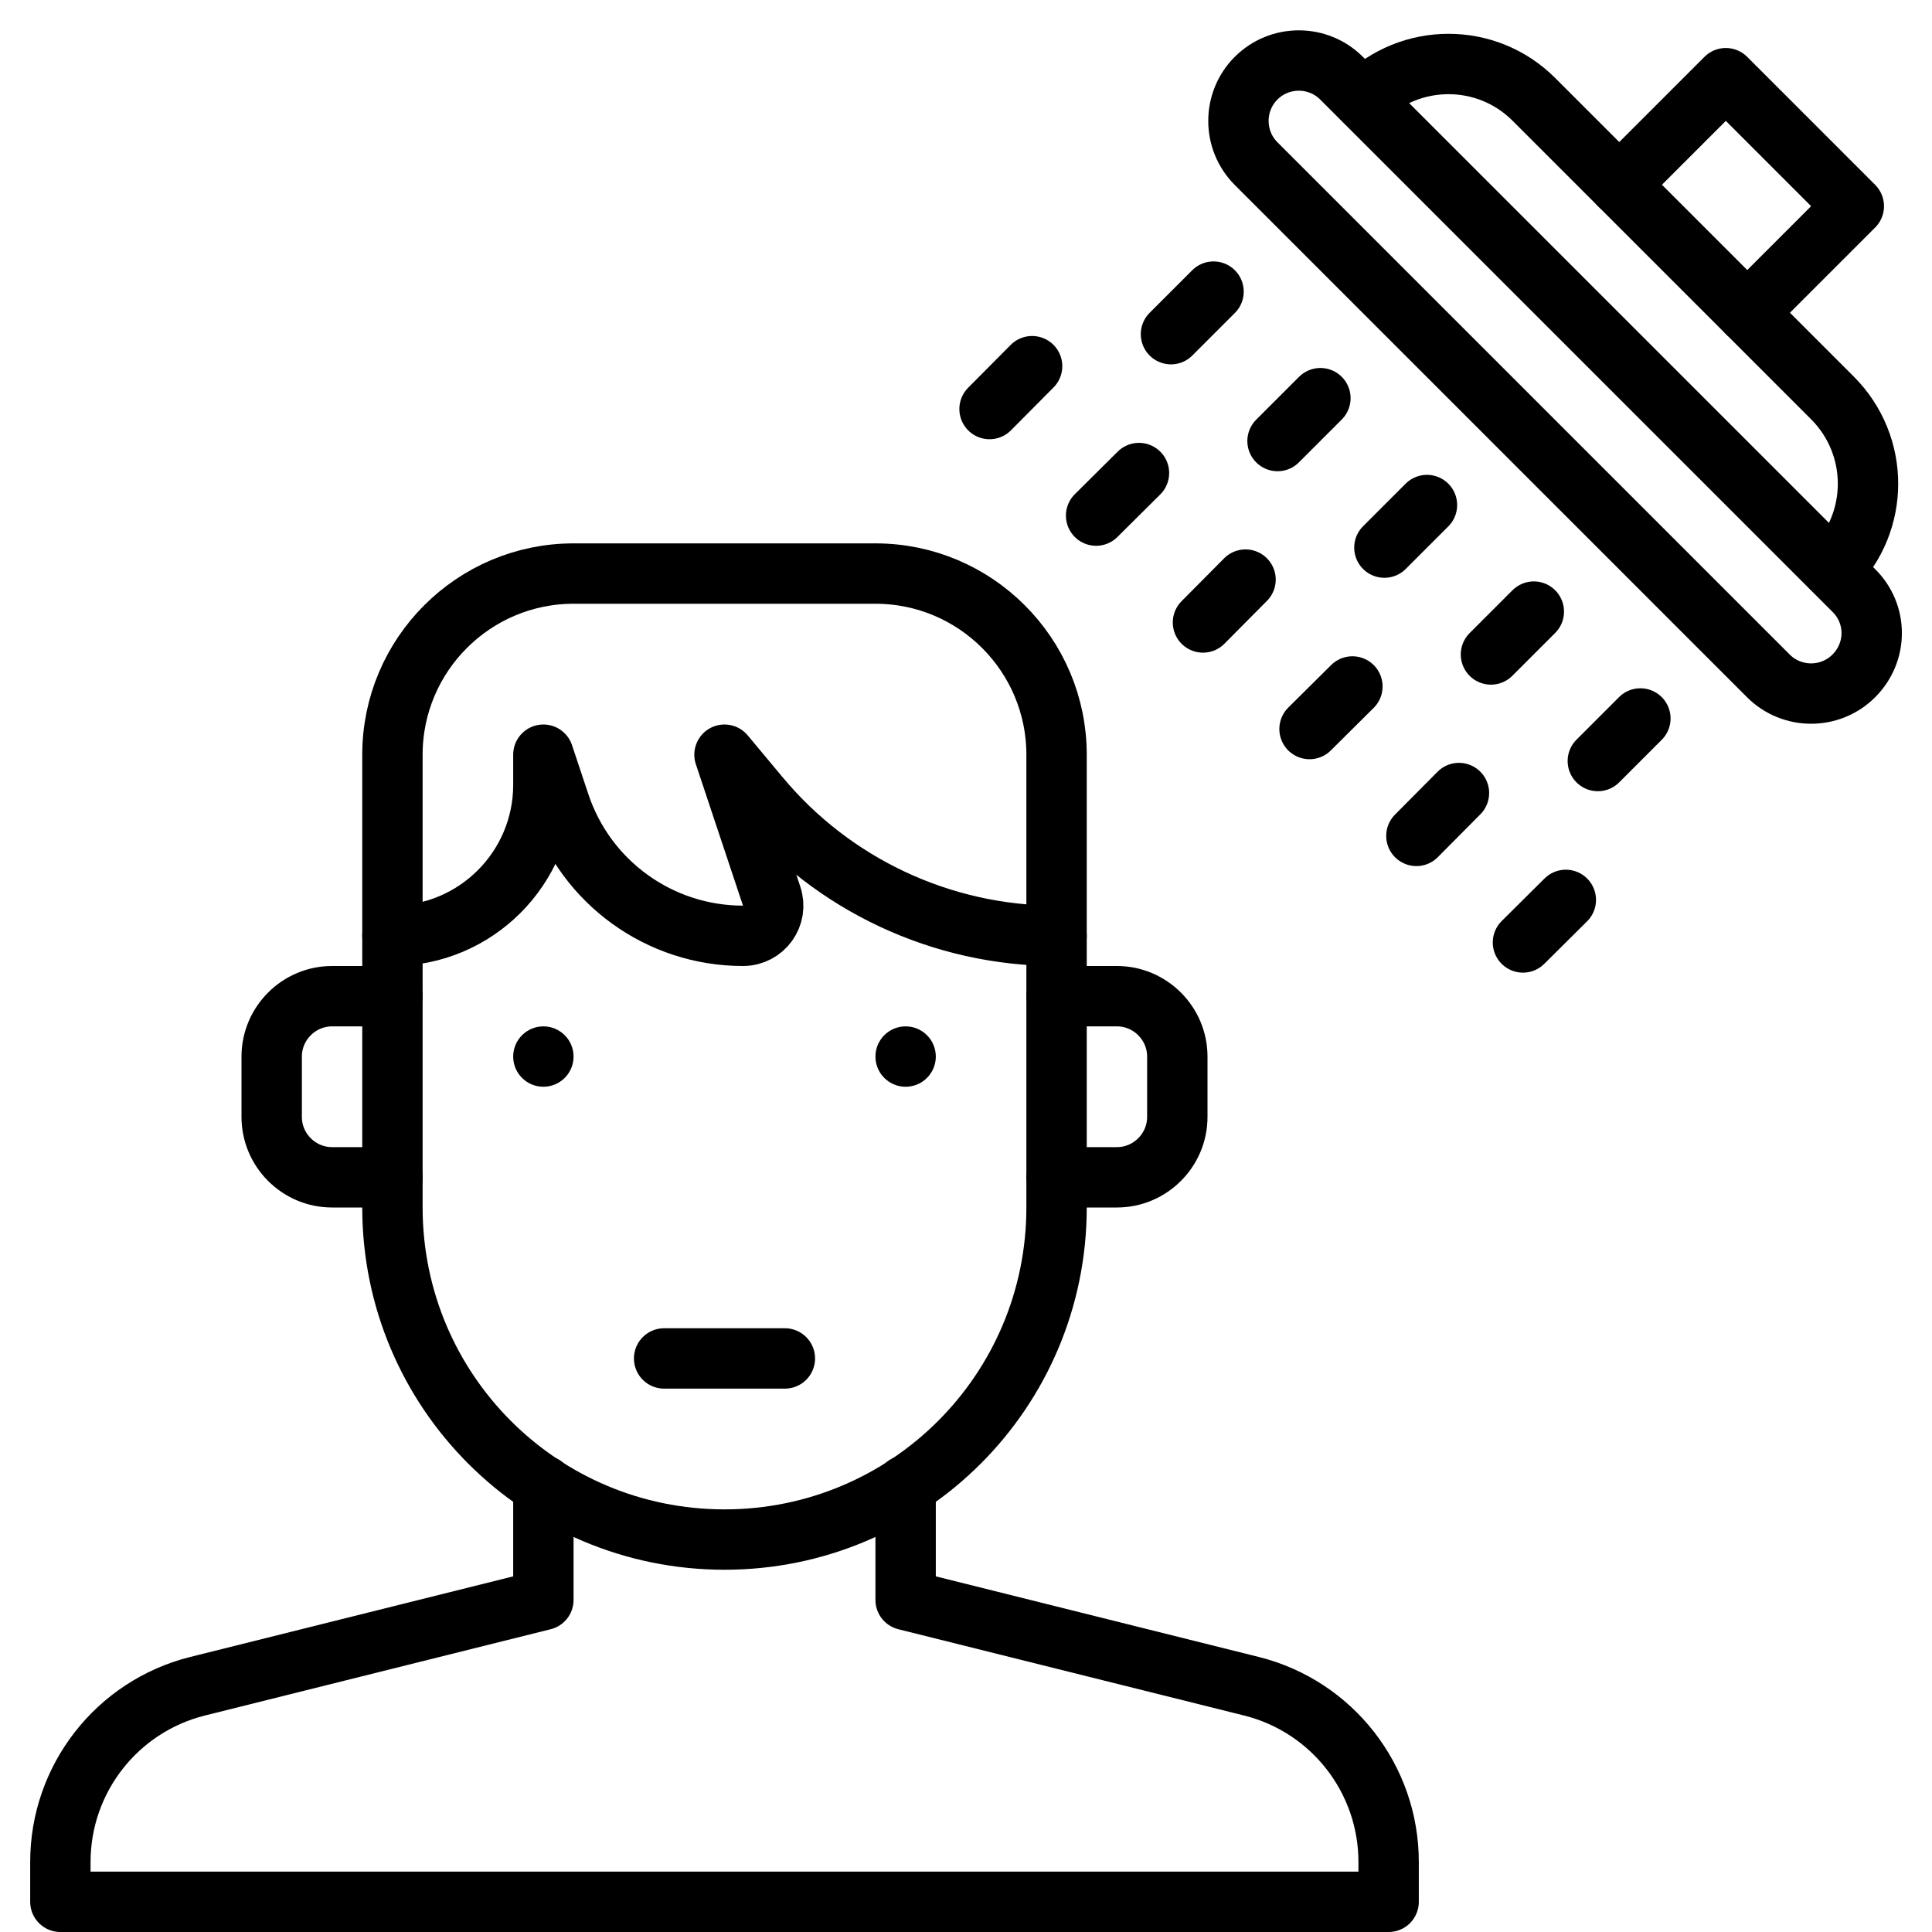 <?xml version="1.0" ?><svg style="enable-background:new 0 0 64 64;" version="1.1" viewBox="0 0 64 64" xml:space="preserve" xmlns="http://www.w3.org/2000/svg" xmlns:xlink="http://www.w3.org/1999/xlink"><style type="text/css">
	.st0{display:none;}
	.st1{display:inline;fill:#FFFFFF;}
	.st2{display:inline;}
	.st3{fill:#C8C8C8;}
	.st4{fill:#5796D1;}
	.st5{fill:none;stroke:#000000;stroke-linecap:round;stroke-linejoin:round;stroke-miterlimit:10;}
	.st6{stroke:#000000;stroke-linecap:round;stroke-linejoin:round;stroke-miterlimit:10;}
	.st7{fill:#FFFFFF;stroke:#000000;stroke-linecap:round;stroke-linejoin:round;stroke-miterlimit:10;}
	.st8{fill:#FFFFFF;}
	
		.st9{display:inline;fill:#E1F9F7;stroke:#000000;stroke-width:2;stroke-linecap:round;stroke-linejoin:round;stroke-miterlimit:10;}
	.st10{fill:#F2FCFC;stroke:#000000;stroke-linecap:round;stroke-linejoin:round;stroke-miterlimit:10;}
	.st11{fill:#E1F9F7;stroke:#000000;stroke-linecap:round;stroke-linejoin:round;stroke-miterlimit:10;}
	.st12{fill:#574943;stroke:#000000;stroke-width:2;stroke-linecap:round;stroke-linejoin:round;stroke-miterlimit:10;}
	.st13{fill:#A4EDE6;stroke:#000000;stroke-linecap:round;stroke-linejoin:round;stroke-miterlimit:10;}
	.st14{fill:#FFDD64;stroke:#000000;stroke-linecap:round;stroke-linejoin:round;stroke-miterlimit:10;}
	.st15{fill:#FC3A52;stroke:#000000;stroke-linecap:round;stroke-linejoin:round;stroke-miterlimit:10;}
	.st16{fill:#F2FCFC;stroke:#000000;stroke-width:3;stroke-linecap:round;stroke-linejoin:round;stroke-miterlimit:10;}
	.st17{fill:#E1F9F7;stroke:#000000;stroke-width:3;stroke-linecap:round;stroke-linejoin:round;stroke-miterlimit:10;}
	.st18{fill:#A4EDE6;stroke:#000000;stroke-width:3;stroke-linecap:round;stroke-linejoin:round;stroke-miterlimit:10;}
	.st19{fill:#FFDD64;stroke:#000000;stroke-width:3;stroke-linecap:round;stroke-linejoin:round;stroke-miterlimit:10;}
	.st20{fill:none;stroke:#000000;stroke-width:3;stroke-linecap:round;stroke-linejoin:round;stroke-miterlimit:10;}
	.st21{fill:#FC3A52;stroke:#000000;stroke-width:3;stroke-linecap:round;stroke-linejoin:round;stroke-miterlimit:10;}
	.st22{fill:none;stroke:#000000;stroke-width:2;stroke-linecap:round;stroke-linejoin:round;stroke-miterlimit:10;}
	.st23{fill:#D6F4F0;stroke:#000000;stroke-width:2;stroke-linecap:round;stroke-linejoin:round;stroke-miterlimit:10;}
	.st24{fill:#A4EDE6;stroke:#000000;stroke-width:2;stroke-linecap:round;stroke-linejoin:round;stroke-miterlimit:10;}
	.st25{fill:#E1F9F7;stroke:#000000;stroke-width:2;stroke-linecap:round;stroke-linejoin:round;stroke-miterlimit:10;}
	.st26{fill:#FC3A52;stroke:#000000;stroke-width:2;stroke-linecap:round;stroke-linejoin:round;stroke-miterlimit:10;}
	.st27{fill:#BAEBE5;stroke:#000000;stroke-width:2;stroke-linecap:round;stroke-linejoin:round;stroke-miterlimit:10;}
	.st28{fill:#FABEA3;stroke:#000000;stroke-width:2;stroke-linecap:round;stroke-linejoin:round;stroke-miterlimit:10;}
	.st29{fill:#FFC8B3;stroke:#000000;stroke-width:2;stroke-linecap:round;stroke-linejoin:round;stroke-miterlimit:10;}
	.st30{fill:#2A8FE7;stroke:#000000;stroke-width:2;stroke-linecap:round;stroke-linejoin:round;stroke-miterlimit:10;}
	.st31{fill:#EEBE71;stroke:#000000;stroke-width:2;stroke-linecap:round;stroke-linejoin:round;stroke-miterlimit:10;}
	.st32{display:inline;fill:none;stroke:#000000;stroke-width:2;stroke-linecap:round;stroke-linejoin:round;stroke-miterlimit:10;}
	.st33{fill:#888888;stroke:#000000;stroke-width:2;stroke-linecap:round;stroke-linejoin:round;stroke-miterlimit:10;}
	.st34{fill:#A3A3A3;stroke:#000000;stroke-width:2;stroke-linecap:round;stroke-linejoin:round;stroke-miterlimit:10;}
	.st35{fill:#FFDD64;stroke:#000000;stroke-width:2;stroke-linecap:round;stroke-linejoin:round;stroke-miterlimit:10;}
	.st36{fill:#FD7283;stroke:#000000;stroke-width:2;stroke-linecap:round;stroke-linejoin:round;stroke-miterlimit:10;}
	.st37{fill:#F2FCFC;stroke:#000000;stroke-width:2;stroke-linecap:round;stroke-linejoin:round;stroke-miterlimit:10;}
	.st38{fill:#333333;stroke:#000000;stroke-width:2;stroke-linecap:round;stroke-linejoin:round;stroke-miterlimit:10;}
	.st39{fill:#F4FBFB;stroke:#000000;stroke-width:2;stroke-linecap:round;stroke-linejoin:round;stroke-miterlimit:10;}
	.st40{fill:#838383;stroke:#000000;stroke-width:2;stroke-linecap:round;stroke-linejoin:round;stroke-miterlimit:10;}
	.st41{fill:#CBF5F1;stroke:#000000;stroke-width:2;stroke-linecap:round;stroke-linejoin:round;stroke-miterlimit:10;}
	
		.st42{display:inline;fill:#FFC8B3;stroke:#000000;stroke-width:2;stroke-linecap:round;stroke-linejoin:round;stroke-miterlimit:10;}
	
		.st43{display:inline;fill:#2A8FE7;stroke:#000000;stroke-width:2;stroke-linecap:round;stroke-linejoin:round;stroke-miterlimit:10;}
	.st44{fill:#FFC06D;stroke:#000000;stroke-width:2;stroke-linecap:round;stroke-linejoin:round;stroke-miterlimit:10;}
	
		.st45{display:inline;fill:#F2FCFC;stroke:#000000;stroke-width:2;stroke-linecap:round;stroke-linejoin:round;stroke-miterlimit:10;}
	.st46{fill:#FFDD64;}
	
		.st47{display:inline;fill:#D6F4F0;stroke:#000000;stroke-width:2;stroke-linecap:round;stroke-linejoin:round;stroke-miterlimit:10;}
	
		.st48{display:inline;fill:#FC3A52;stroke:#000000;stroke-width:2;stroke-linecap:round;stroke-linejoin:round;stroke-miterlimit:10;}
	
		.st49{display:inline;fill:#FD7283;stroke:#000000;stroke-width:2;stroke-linecap:round;stroke-linejoin:round;stroke-miterlimit:10;}
	.st50{fill:#2A8FE7;}
	.st51{fill:#0080CE;}
	.st52{fill:#6E5043;}
	.st53{fill:#4C3F3A;}
	.st54{fill:#FC3A52;}
	.st55{fill:#E41F45;}
	.st56{fill:#FFB89C;}
	.st57{fill:#F4A38A;}
	.st58{fill:#FFC8B3;}
	.st59{fill:#A4EDE6;}
	.st60{fill:#86E0D5;}
	.st61{fill:#E9FBF8;}
	.st62{fill:#C6F4EE;}
	.st63{fill:#D60041;}
	.st64{fill:#FD6175;}
	.st65{fill:#006CBC;}
	.st66{fill:#838383;}
	.st67{fill:#707070;}
	.st68{fill:#666868;}
	.st69{fill:#FFA5B0;}
	.st70{fill:#FD7283;}
	.st71{fill:#E1F9F7;}
	.st72{fill:#B6F1EB;}
	.st73{fill:#F2FCFC;}
	.st74{fill:#6BD1C8;}
	.st75{fill:#D7F9F8;}
	.st76{fill:#BAEBE5;}
	.st77{fill:#F4C738;}
	.st78{fill:none;}
	.st79{fill:#806561;}
</style><g class="st0" id="Layer_1"/><g class="st0" id="Layer_4"><rect class="st1" height="524" width="524" x="-188" y="-356"/></g><g class="st0" id="Filled"><g class="st2"><g><path class="st28" d="M30,53v-5.99L18,47v6L6.54,55.86C3.87,56.53,2,58.93,2,61.68V63h44v-1.32c0-2.75-1.87-5.15-4.54-5.82L30,53     z"/><path class="st29" d="M13,29v11c0,6.08,4.92,11,11,11h0c6.08,0,11-4.92,11-11V29c0-4.42-3.58-8-8-8c-1.95,0-4.05,0-6,0     C16.58,21,13,24.58,13,29z"/><path class="st28" d="M36,39h-1v-6h1c1.66,0,3,1.34,3,3v0C39,37.66,37.66,39,36,39z"/><path class="st28" d="M12,39h1v-6h-1c-1.66,0-3,1.34-3,3v0C9,37.66,10.34,39,12,39z"/><path class="st12" d="M35,31L35,31c-3.8,0-7.41-1.69-9.84-4.61L24,25l1.56,4.68C25.78,30.33,25.3,31,24.61,31h0     c-2.75,0-5.2-1.76-6.07-4.38L18,25v1c0,2.76-2.24,5-5,5h0v-6c0-3.31,2.69-6,6-6h10c3.31,0,6,2.69,6,6V31z"/><circle cx="30" cy="35" r="1"/><circle cx="18" cy="35" r="1"/><g><line class="st22" x1="22" x2="26" y1="45" y2="45"/></g></g><g><g><rect class="st33" height="5" transform="matrix(0.707 0.707 -0.707 0.707 21.427 -38.78)" width="6" x="54.53" y="3.97"/><path class="st34" d="M60.71,13.19l-9.9-9.9c-1.56-1.56-4.09-1.56-5.66,0l0,0l15.56,15.56l0,0      C62.27,17.29,62.27,14.75,60.71,13.19z"/><path class="st33" d="M61.41,19.56L44.44,2.59c-0.78-0.78-2.05-0.78-2.83,0v0c-0.78,0.78-0.78,2.05,0,2.83l16.97,16.97      c0.78,0.78,2.05,0.78,2.83,0l0,0C62.2,21.6,62.2,20.34,61.41,19.56z"/></g><g><line class="st22" x1="47.27" x2="45.86" y1="16.73" y2="18.14"/><line class="st22" x1="50.81" x2="49.39" y1="20.26" y2="21.68"/><line class="st22" x1="54.34" x2="52.93" y1="23.8" y2="25.21"/><line class="st22" x1="40.2" x2="38.79" y1="9.66" y2="11.07"/><line class="st22" x1="43.74" x2="42.32" y1="13.19" y2="14.61"/></g><g><line class="st22" x1="44.8" x2="43.38" y1="22.74" y2="24.15"/><line class="st22" x1="48.33" x2="46.92" y1="26.27" y2="27.69"/><line class="st22" x1="51.87" x2="50.45" y1="29.81" y2="31.22"/><line class="st22" x1="37.73" x2="36.31" y1="15.67" y2="17.08"/><line class="st22" x1="34.19" x2="32.78" y1="12.13" y2="13.55"/><line class="st22" x1="41.26" x2="39.85" y1="19.2" y2="20.62"/></g></g></g></g><g class="st0" id="Flat"><g class="st2"><g><polygon class="st66" points="53.64,6.12 54,10 57.88,10.36 61.41,6.83 57.17,2.59    "/><g><polygon class="st67" points="61.41,6.83 57.88,10.36 54,10 59.29,4.71     "/></g></g><path class="st67" d="M50.81,3.29l9.9,9.9c1.56,1.56,1.56,4.09,0,5.66l0,0L51,13l-5.85-9.71l0,0C46.71,1.73,49.25,1.73,50.81,3.29    z"/><g><path class="st68" d="M60.71,13.19c1.56,1.56,1.56,4.09,0,5.66h0L51,13l4.76-4.76L60.71,13.19z"/></g><path class="st66" d="M44.44,2.59l16.97,16.97c0.78,0.78,0.78,2.05,0,2.83l0,0c-0.78,0.78-2.05,0.78-2.83,0L41.62,5.41    c-0.78-0.78-0.78-2.05,0-2.83v0C42.4,1.8,43.66,1.8,44.44,2.59z"/><g><path class="st67" d="M61.41,19.56c0.78,0.78,0.78,2.05,0,2.83c-0.78,0.78-2.05,0.78-2.83,0L50.1,13.9l2.83-2.83L61.41,19.56z"/></g><g><path class="st56" d="M30,53v-5.99L18,47v6L6.54,55.86C3.87,56.53,2,58.93,2,61.68V63h44v-1.32c0-2.75-1.87-5.15-4.54-5.82L30,53     z"/><g><path class="st57" d="M46,61.68c0-2.75-1.87-5.15-4.54-5.82L30,53v-5.99l-6,0v16h22V61.68z"/></g><path class="st57" d="M36,39h-3v-6h3c1.66,0,3,1.34,3,3v0C39,37.66,37.66,39,36,39z"/><path class="st56" d="M12,39h4v-6h-4c-1.66,0-3,1.34-3,3v0C9,37.66,10.34,39,12,39z"/><path class="st58" d="M13,31v9c0,6.08,4.92,11,11,11h0c6.08,0,11-4.92,11-11v-9l-4-6l-7-4l-8,3L13,31z"/><g><path class="st56" d="M31,25l-7-4v30c6.08,0,11-4.92,11-11v-9L31,25z"/></g><path class="st52" d="M35,31L35,31c-3.8,0-7.41-1.69-9.84-4.61L24,25l1.56,4.68C25.78,30.33,25.3,31,24.61,31h0     c-2.75,0-5.2-1.76-6.07-4.38L18,25v1c0,2.76-2.24,5-5,5h0v-6c0-3.31,2.69-6,6-6h10c3.31,0,6,2.69,6,6V31z"/><g><path class="st53" d="M24.61,31c0.68,0,1.16-0.67,0.95-1.32L24,25v5.95C24.2,30.97,24.4,31,24.61,31z"/></g><g><path class="st53" d="M29,19h-5v6l1.16,1.39C27.59,29.31,31.2,31,35,31v-6C35,21.69,32.31,19,29,19z"/></g><circle class="st53" cx="30" cy="35" r="1"/><circle class="st52" cx="18" cy="35" r="1"/><g><g><path class="st52" d="M26,46h-4c-0.55,0-1-0.45-1-1s0.45-1,1-1h4c0.55,0,1,0.45,1,1S26.55,46,26,46z"/></g></g><g><path class="st53" d="M26,44h-2v2h2c0.55,0,1-0.45,1-1S26.55,44,26,44z"/></g></g><path class="st59" d="M44.86,18.14c0,0.26,0.1,0.51,0.29,0.71c0.39,0.39,1.02,0.39,1.41,0l1.42-1.41c0.39-0.39,0.39-1.02,0-1.41    c-0.39-0.39-1.02-0.39-1.41,0l-1.42,1.41C44.96,17.63,44.86,17.89,44.86,18.14z"/><path class="st60" d="M45.15,18.85c0.39,0.39,1.02,0.39,1.41,0l1.42-1.41c0.39-0.39,0.39-1.02,0-1.41L45.15,18.85z"/><path class="st60" d="M49.39,22.68c-0.26,0-0.51-0.1-0.71-0.29c-0.39-0.39-0.39-1.02,0-1.41l1.41-1.41c0.39-0.39,1.02-0.39,1.41,0    s0.39,1.02,0,1.41l-1.41,1.41C49.91,22.58,49.65,22.68,49.39,22.68z"/><path class="st60" d="M52.93,26.21c-0.26,0-0.51-0.1-0.71-0.29c-0.39-0.39-0.39-1.02,0-1.41l1.41-1.41c0.39-0.39,1.02-0.39,1.41,0    s0.39,1.02,0,1.41l-1.41,1.41C53.44,26.12,53.18,26.21,52.93,26.21z"/><path class="st59" d="M38.79,12.07c-0.26,0-0.51-0.1-0.71-0.29c-0.39-0.39-0.39-1.02,0-1.41l1.41-1.41c0.39-0.39,1.02-0.39,1.41,0    s0.39,1.02,0,1.41l-1.41,1.41C39.3,11.97,39.04,12.07,38.79,12.07z"/><path class="st59" d="M42.32,15.61c-0.26,0-0.51-0.1-0.71-0.29c-0.39-0.39-0.39-1.02,0-1.41l1.41-1.41c0.39-0.39,1.02-0.39,1.41,0    s0.39,1.02,0,1.41l-1.41,1.41C42.83,15.51,42.58,15.61,42.32,15.61z"/><g><g><path class="st60" d="M43.38,25.15c-0.26,0-0.51-0.1-0.71-0.29c-0.39-0.39-0.39-1.02,0-1.41l1.41-1.41      c0.39-0.39,1.02-0.39,1.41,0s0.39,1.02,0,1.41l-1.41,1.41C43.89,25.05,43.64,25.15,43.38,25.15z"/></g><g><path class="st60" d="M46.92,28.69c-0.26,0-0.51-0.1-0.71-0.29c-0.39-0.39-0.39-1.02,0-1.41l1.41-1.42      c0.39-0.39,1.02-0.39,1.41,0c0.39,0.39,0.39,1.02,0,1.41l-1.41,1.42C47.43,28.59,47.17,28.69,46.92,28.69z"/></g><g><path class="st60" d="M50.45,32.22c-0.26,0-0.51-0.1-0.71-0.29c-0.39-0.39-0.39-1.02,0-1.41l1.41-1.41      c0.39-0.39,1.02-0.39,1.41,0s0.39,1.02,0,1.41l-1.41,1.41C50.97,32.13,50.71,32.22,50.45,32.22z"/></g><g><path class="st59" d="M36.31,18.08c-0.26,0-0.51-0.1-0.71-0.29c-0.39-0.39-0.39-1.02,0-1.41l1.41-1.41      c0.39-0.39,1.02-0.39,1.41,0s0.39,1.02,0,1.41l-1.41,1.41C36.82,17.98,36.57,18.08,36.31,18.08z"/></g><g><path class="st59" d="M32.78,14.55c-0.26,0-0.51-0.1-0.71-0.29c-0.39-0.39-0.39-1.02,0-1.41l1.41-1.41      c0.39-0.39,1.02-0.39,1.41,0s0.39,1.02,0,1.41l-1.41,1.41C33.29,14.45,33.03,14.55,32.78,14.55z"/></g><g><path class="st59" d="M39.85,21.62c-0.26,0-0.51-0.1-0.71-0.29c-0.39-0.39-0.39-1.02,0-1.41l1.41-1.41      c0.39-0.39,1.02-0.39,1.41,0s0.39,1.02,0,1.41l-1.41,1.41C40.36,21.52,40.1,21.62,39.85,21.62z"/></g></g></g></g><g id="Line"><g><g><g><g><path class="st22" d="M18,49.21V53L6.54,55.86C3.87,56.53,2,58.93,2,61.68V63h44v-1.32c0-2.75-1.87-5.15-4.54-5.82L30,53v-3.79       "/></g><path class="st22" d="M35,33h2c1.1,0,2,0.9,2,2v2c0,1.1-0.9,2-2,2h-2"/><path class="st22" d="M13,33h-2c-1.1,0-2,0.9-2,2v2c0,1.1,0.9,2,2,2h2"/><path class="st22" d="M35,31L35,31c-3.8,0-7.41-1.69-9.84-4.61L24,25l1.56,4.68C25.78,30.33,25.3,31,24.61,31h0      c-2.75,0-5.2-1.76-6.07-4.38L18,25v1c0,2.76-2.24,5-5,5h0v-6c0-3.31,2.69-6,6-6h10c3.31,0,6,2.69,6,6V31z"/><circle cx="30" cy="35" r="1"/><circle cx="18" cy="35" r="1"/><g><line class="st22" x1="22" x2="26" y1="45" y2="45"/></g></g><g><g><polyline class="st22" points="53.64,6.12 57.17,2.59 61.41,6.83 57.88,10.36      "/><path class="st22" d="M60.71,18.85L60.71,18.85c1.56-1.56,1.56-4.09,0-5.66l-9.9-9.9c-1.56-1.56-4.09-1.56-5.66,0l0,0"/><path class="st22" d="M61.41,19.56L44.44,2.59c-0.78-0.78-2.05-0.78-2.83,0v0c-0.78,0.78-0.78,2.05,0,2.83l16.97,16.97       c0.78,0.78,2.05,0.78,2.83,0l0,0C62.2,21.6,62.2,20.34,61.41,19.56z"/></g><g><line class="st22" x1="47.27" x2="45.86" y1="16.73" y2="18.14"/><line class="st22" x1="50.81" x2="49.39" y1="20.26" y2="21.68"/><line class="st22" x1="54.34" x2="52.93" y1="23.8" y2="25.21"/><line class="st22" x1="40.2" x2="38.79" y1="9.66" y2="11.07"/><line class="st22" x1="43.74" x2="42.32" y1="13.19" y2="14.61"/></g><g><line class="st22" x1="44.8" x2="43.38" y1="22.74" y2="24.15"/><line class="st22" x1="48.33" x2="46.92" y1="26.27" y2="27.69"/><line class="st22" x1="51.87" x2="50.45" y1="29.81" y2="31.22"/><line class="st22" x1="37.73" x2="36.31" y1="15.67" y2="17.08"/><line class="st22" x1="34.19" x2="32.78" y1="12.13" y2="13.55"/><line class="st22" x1="41.26" x2="39.85" y1="19.2" y2="20.62"/></g></g></g><path class="st22" d="M13,31v9c0,6.08,4.92,11,11,11s11-4.92,11-11v-9"/></g></g><g class="st0" id="Solid"><g class="st2"><path d="M41.46,55.86L30,53v-2.48C28.2,51.46,26.16,52,24,52s-4.2-0.54-6-1.48V53L6.54,55.86C3.87,56.53,2,58.93,2,61.68V63h44    v-1.32C46,58.93,44.13,56.53,41.46,55.86z"/><path d="M38,32h-1v6h1c1.1,0,2-0.9,2-2v-2C40,32.9,39.1,32,38,32z"/><path d="M10,38h1v-6h-1c-1.1,0-2,0.9-2,2v2C8,37.1,8.9,38,10,38z"/><path d="M46.57,17.85l1.41-1.42c0.39-0.39,0.39-1.02,0-1.41c-0.39-0.39-1.02-0.39-1.41,0l-1.41,1.42c-0.39,0.39-0.39,1.02,0,1.41    c0.2,0.2,0.45,0.29,0.71,0.29S46.37,18.04,46.57,17.85z"/><path d="M51.51,19.97c0.39-0.39,0.39-1.02,0-1.41s-1.02-0.39-1.41,0l-1.41,1.41c-0.39,0.39-0.39,1.02,0,1.41    c0.2,0.2,0.45,0.29,0.71,0.29s0.51-0.1,0.71-0.29L51.51,19.97z"/><path d="M53.64,22.09l-1.41,1.41c-0.39,0.39-0.39,1.02,0,1.41c0.2,0.2,0.45,0.29,0.71,0.29s0.51-0.1,0.71-0.29l1.41-1.41    c0.39-0.39,0.39-1.02,0-1.41S54.03,21.7,53.64,22.09z"/><path d="M38.79,11.07c0.26,0,0.51-0.1,0.71-0.29l1.41-1.41c0.39-0.39,0.39-1.02,0-1.41c-0.39-0.39-1.02-0.39-1.41,0l-1.41,1.41    c-0.39,0.39-0.39,1.02,0,1.41C38.27,10.97,38.53,11.07,38.79,11.07z"/><path d="M43.03,11.49l-1.41,1.41c-0.39,0.39-0.39,1.02,0,1.41c0.2,0.2,0.45,0.29,0.71,0.29s0.51-0.1,0.71-0.29l1.41-1.41    c0.39-0.39,0.39-1.02,0-1.41S43.42,11.09,43.03,11.49z"/><path d="M44.09,21.03l-1.41,1.41c-0.39,0.39-0.39,1.02,0,1.41c0.2,0.2,0.45,0.29,0.71,0.29s0.51-0.1,0.71-0.29l1.41-1.41    c0.39-0.39,0.39-1.02,0-1.41S44.48,20.64,44.09,21.03z"/><path d="M47.63,24.57l-1.41,1.42c-0.39,0.39-0.39,1.02,0,1.41c0.2,0.2,0.45,0.29,0.71,0.29s0.51-0.1,0.71-0.29l1.41-1.42    c0.39-0.39,0.39-1.02,0-1.41C48.65,24.18,48.02,24.18,47.63,24.57z"/><path d="M51.16,28.1l-1.41,1.41c-0.39,0.39-0.39,1.02,0,1.41c0.2,0.2,0.45,0.29,0.71,0.29s0.51-0.1,0.71-0.29l1.41-1.41    c0.39-0.39,0.39-1.02,0-1.41S51.55,27.71,51.16,28.1z"/><path d="M36.31,17.08c0.26,0,0.51-0.1,0.71-0.29l1.41-1.41c0.39-0.39,0.39-1.02,0-1.41s-1.02-0.39-1.41,0l-1.41,1.41    c-0.39,0.39-0.39,1.02,0,1.41C35.8,16.98,36.06,17.08,36.31,17.08z"/><path d="M32.78,13.55c0.26,0,0.51-0.1,0.71-0.29l1.41-1.41c0.39-0.39,0.39-1.02,0-1.41s-1.02-0.39-1.41,0l-1.41,1.41    c-0.39,0.39-0.39,1.02,0,1.41C32.26,13.45,32.52,13.55,32.78,13.55z"/><path d="M40.55,17.5l-1.41,1.41c-0.39,0.39-0.39,1.02,0,1.41c0.2,0.2,0.45,0.29,0.71,0.29s0.51-0.1,0.71-0.29l1.41-1.41    c0.39-0.39,0.39-1.02,0-1.41S40.95,17.11,40.55,17.5z"/><path d="M17,25v-1c0-0.49,0.36-0.91,0.84-0.99c0.49-0.08,0.95,0.21,1.11,0.67l0.54,1.62c0.74,2.21,2.79,3.69,5.12,3.69l-1.56-4.68    c-0.15-0.46,0.04-0.96,0.46-1.19c0.42-0.23,0.95-0.14,1.25,0.23l1.16,1.39C28.18,27.45,31.48,29,35,29v-5c0-3.31-2.69-6-6-6H19    c-3.31,0-6,2.69-6,6v5C15.21,29,17,27.21,17,25z"/><path d="M24,50c6.08,0,11-4.92,11-11v-8c-3.17,0-6.19-1.08-8.62-3.02l0.13,0.38c0.2,0.61,0.1,1.28-0.27,1.8    C25.86,30.69,25.25,31,24.61,31c-2.56,0-4.88-1.31-6.21-3.38c-0.97,2-3.03,3.38-5.4,3.38v8C13,45.08,17.92,50,24,50z M30,33    c0.55,0,1,0.45,1,1c0,0.55-0.45,1-1,1s-1-0.45-1-1C29,33.45,29.45,33,30,33z M22,43h4c0.55,0,1,0.45,1,1s-0.45,1-1,1h-4    c-0.55,0-1-0.45-1-1S21.45,43,22,43z M18,33c0.55,0,1,0.45,1,1c0,0.55-0.45,1-1,1s-1-0.45-1-1C17,33.45,17.45,33,18,33z"/><rect height="6" transform="matrix(0.707 -0.707 0.707 0.707 13.685 42.573)" width="3" x="56.73" y="1.77"/><path d="M60.71,12.19l-9.9-9.9c-1.32-1.32-3.32-1.51-4.85-0.61l15.36,15.36C62.22,15.51,62.02,13.51,60.71,12.19z"/><path d="M43.38,1.94c-0.59-0.59-1.54-0.59-2.12,0c-0.59,0.59-0.59,1.54,0,2.12l17.68,17.68c0.59,0.59,1.54,0.59,2.12,0    c0.59-0.59,0.59-1.54,0-2.12L43.38,1.94z"/></g></g></svg>